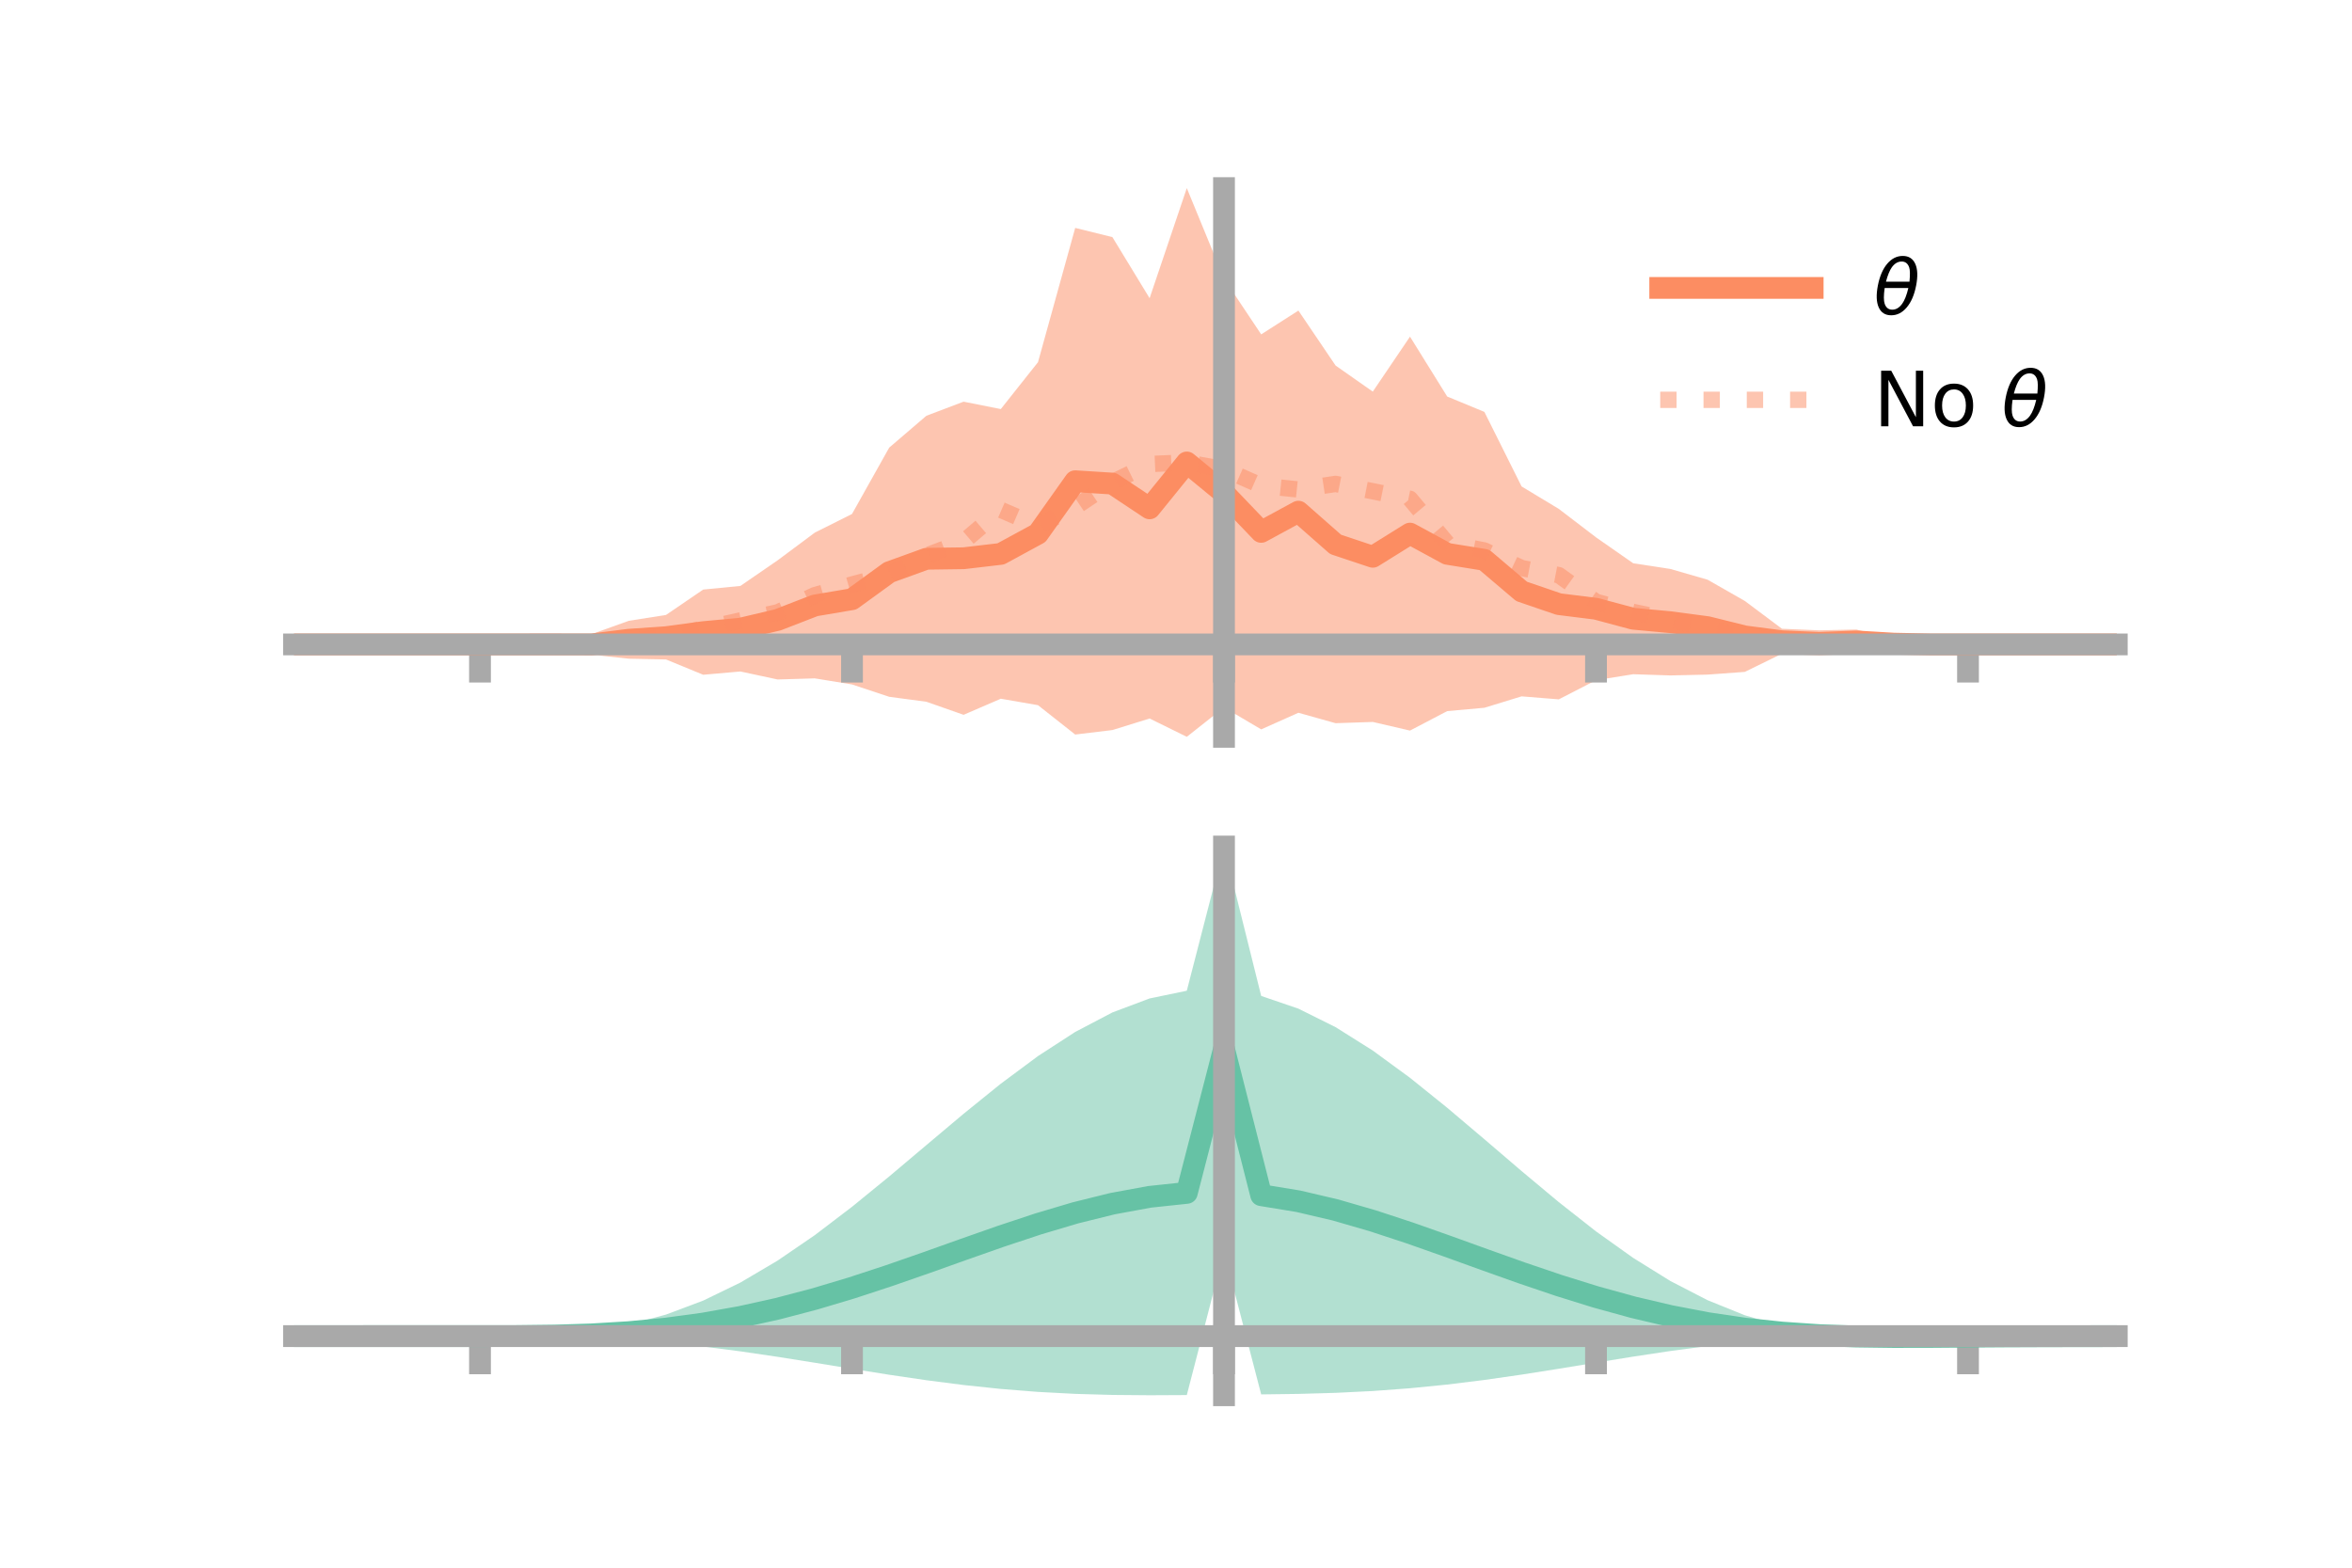<?xml version="1.0" encoding="utf-8" standalone="no"?>
<!DOCTYPE svg PUBLIC "-//W3C//DTD SVG 1.1//EN"
  "http://www.w3.org/Graphics/SVG/1.1/DTD/svg11.dtd">
<!-- Created with matplotlib (https://matplotlib.org/) -->
<svg height="144pt" version="1.1" viewBox="0 0 216 144" width="216pt" xmlns="http://www.w3.org/2000/svg" xmlns:xlink="http://www.w3.org/1999/xlink">
 <defs>
  <style type="text/css">*{stroke-linecap:butt;stroke-linejoin:round;}</style>
 </defs>
 <g id="figure_1">
  <g id="patch_1">
   <path d="M 0 144 
L 216 144 
L 216 0 
L 0 0 
z
" style="fill:none;"/>
  </g>
  <g id="axes_1">
   <g id="patch_2">
    <path d="M 27 67.68 
L 194.4 67.68 
L 194.4 17.28 
L 27 17.28 
z
" style="fill:none;"/>
   </g>
   <g id="PolyCollection_1">
    <path clip-path="url(#pb1b4680288)" d="M 27 59.192 
L 27 59.192 
L 30.416 59.192 
L 33.833 59.192 
L 37.249 59.192 
L 40.665 59.192 
L 44.082 59.192 
L 47.498 59.186 
L 50.914 58.838 
L 54.331 58.251 
L 57.747 57.024 
L 61.163 56.486 
L 64.58 54.155 
L 67.996 53.82 
L 71.412 51.471 
L 74.829 48.924 
L 78.245 47.213 
L 81.661 41.117 
L 85.078 38.189 
L 88.494 36.896 
L 91.91 37.575 
L 95.327 33.267 
L 98.743 20.935 
L 102.159 21.78 
L 105.576 27.391 
L 108.992 17.28 
L 112.408 25.596 
L 115.824 30.714 
L 119.241 28.529 
L 122.657 33.578 
L 126.073 35.972 
L 129.49 30.923 
L 132.906 36.423 
L 136.322 37.835 
L 139.739 44.683 
L 143.155 46.744 
L 146.571 49.356 
L 149.988 51.739 
L 153.404 52.263 
L 156.82 53.249 
L 160.237 55.2 
L 163.653 57.757 
L 167.069 57.899 
L 170.486 57.827 
L 173.902 58.709 
L 177.318 59.189 
L 180.735 59.192 
L 184.151 59.192 
L 187.567 59.192 
L 190.984 59.192 
L 194.4 59.192 
L 194.4 59.192 
L 194.4 59.192 
L 190.984 59.192 
L 187.567 59.192 
L 184.151 59.192 
L 180.735 59.192 
L 177.318 59.196 
L 173.902 59.535 
L 170.486 60.011 
L 167.069 60.21 
L 163.653 60.046 
L 160.237 61.716 
L 156.82 61.966 
L 153.404 62.042 
L 149.988 61.931 
L 146.571 62.479 
L 143.155 64.24 
L 139.739 63.964 
L 136.322 65.012 
L 132.906 65.319 
L 129.49 67.107 
L 126.073 66.315 
L 122.657 66.429 
L 119.241 65.471 
L 115.824 66.997 
L 112.408 64.979 
L 108.992 67.68 
L 105.576 65.998 
L 102.159 67.059 
L 98.743 67.471 
L 95.327 64.775 
L 91.91 64.181 
L 88.494 65.659 
L 85.078 64.46 
L 81.661 64.004 
L 78.245 62.868 
L 74.829 62.312 
L 71.412 62.413 
L 67.996 61.679 
L 64.58 61.98 
L 61.163 60.575 
L 57.747 60.504 
L 54.331 60.141 
L 50.914 59.54 
L 47.498 59.197 
L 44.082 59.192 
L 40.665 59.192 
L 37.249 59.192 
L 33.833 59.192 
L 30.416 59.192 
L 27 59.192 
z
" style="fill:#fc8d62;fill-opacity:0.5;"/>
   </g>
   <g id="matplotlib.axis_1">
    <g id="xtick_1">
     <g id="line2d_1">
      <defs>
       <path d="M 0 0 
L 0 3.5 
" id="me7be70ef42" style="stroke:#a9a9a9;stroke-width:2;"/>
      </defs>
      <g>
       <use style="fill:#a9a9a9;stroke:#a9a9a9;stroke-width:2;" x="44.082" xlink:href="#me7be70ef42" y="59.192"/>
      </g>
     </g>
    </g>
    <g id="xtick_2">
     <g id="line2d_2">
      <g>
       <use style="fill:#a9a9a9;stroke:#a9a9a9;stroke-width:2;" x="78.245" xlink:href="#me7be70ef42" y="59.192"/>
      </g>
     </g>
    </g>
    <g id="xtick_3">
     <g id="line2d_3">
      <g>
       <use style="fill:#a9a9a9;stroke:#a9a9a9;stroke-width:2;" x="112.408" xlink:href="#me7be70ef42" y="59.192"/>
      </g>
     </g>
    </g>
    <g id="xtick_4">
     <g id="line2d_4">
      <g>
       <use style="fill:#a9a9a9;stroke:#a9a9a9;stroke-width:2;" x="146.571" xlink:href="#me7be70ef42" y="59.192"/>
      </g>
     </g>
    </g>
    <g id="xtick_5">
     <g id="line2d_5">
      <g>
       <use style="fill:#a9a9a9;stroke:#a9a9a9;stroke-width:2;" x="180.735" xlink:href="#me7be70ef42" y="59.192"/>
      </g>
     </g>
    </g>
   </g>
   <g id="matplotlib.axis_2"/>
   <g id="line2d_6">
    <path clip-path="url(#pb1b4680288)" d="M 27 59.192 
L 30.416 59.192 
L 33.833 59.192 
L 37.249 59.192 
L 40.665 59.192 
L 44.082 59.192 
L 47.498 59.191 
L 50.914 59.189 
L 54.331 59.196 
L 57.747 58.764 
L 61.163 58.53 
L 64.58 58.067 
L 67.996 57.749 
L 71.412 56.942 
L 74.829 55.618 
L 78.245 55.04 
L 81.661 52.561 
L 85.078 51.325 
L 88.494 51.278 
L 91.91 50.878 
L 95.327 49.021 
L 98.743 44.203 
L 102.159 44.42 
L 105.576 46.694 
L 108.992 42.48 
L 112.408 45.287 
L 115.824 48.856 
L 119.241 47 
L 122.657 50.004 
L 126.073 51.143 
L 129.49 49.015 
L 132.906 50.871 
L 136.322 51.424 
L 139.739 54.324 
L 143.155 55.492 
L 146.571 55.918 
L 149.988 56.835 
L 153.404 57.152 
L 156.82 57.608 
L 160.237 58.458 
L 163.653 58.902 
L 167.069 59.054 
L 170.486 58.919 
L 173.902 59.122 
L 177.318 59.193 
L 180.735 59.192 
L 184.151 59.192 
L 187.567 59.192 
L 190.984 59.192 
L 194.4 59.192 
" style="fill:none;stroke:#fc8d62;stroke-linecap:square;stroke-width:2;"/>
   </g>
   <g id="line2d_7">
    <path clip-path="url(#pb1b4680288)" d="M 27 59.192 
L 30.416 59.192 
L 33.833 59.192 
L 37.249 59.192 
L 40.665 59.192 
L 44.082 59.192 
L 47.498 59.192 
L 50.914 59.134 
L 54.331 59.028 
L 57.747 58.932 
L 61.163 58.495 
L 64.58 57.759 
L 67.996 56.992 
L 71.412 56.248 
L 74.829 54.666 
L 78.245 53.688 
L 81.661 52.775 
L 85.078 51.031 
L 88.494 49.745 
L 91.91 46.834 
L 95.327 48.312 
L 98.743 46.575 
L 102.159 44.294 
L 105.576 42.625 
L 108.992 42.48 
L 112.408 43.103 
L 115.824 44.609 
L 119.241 44.962 
L 122.657 44.45 
L 126.073 45.124 
L 129.49 45.818 
L 132.906 49.9 
L 136.322 50.563 
L 139.739 52.179 
L 143.155 52.829 
L 146.571 55.278 
L 149.988 56.21 
L 153.404 56.925 
L 156.82 57.71 
L 160.237 58.518 
L 163.653 58.8 
L 167.069 58.973 
L 170.486 59.116 
L 173.902 59.221 
L 177.318 59.192 
L 180.735 59.192 
L 184.151 59.192 
L 187.567 59.192 
L 190.984 59.192 
L 194.4 59.192 
" style="fill:none;stroke:#fc8d62;stroke-dasharray:1.5,2.475;stroke-dashoffset:0;stroke-opacity:0.5;stroke-width:1.5;"/>
   </g>
   <g id="patch_3">
    <path d="M 112.408 67.68 
L 112.408 17.28 
" style="fill:none;stroke:#a9a9a9;stroke-linecap:square;stroke-linejoin:miter;stroke-width:2;"/>
   </g>
   <g id="patch_4">
    <path d="M 194.4 67.68 
L 194.4 17.28 
" style="fill:none;"/>
   </g>
   <g id="patch_5">
    <path d="M 27 59.192 
L 194.4 59.192 
" style="fill:none;stroke:#a9a9a9;stroke-linecap:square;stroke-linejoin:miter;stroke-width:2;"/>
   </g>
   <g id="patch_6">
    <path d="M 27 17.28 
L 194.4 17.28 
" style="fill:none;"/>
   </g>
   <g id="legend_1">
    <g id="line2d_8">
     <path d="M 152.47 26.449 
L 166.47 26.449 
" style="fill:none;stroke:#fc8d62;stroke-linecap:square;stroke-width:2;"/>
    </g>
    <g id="line2d_9"/>
    <g id="text_1">
     <!-- $\theta$ -->
     <g transform="translate(172.07 28.899)scale(0.07 -0.07)">
      <defs>
       <path d="M 45.516 34.672 
L 14.453 34.672 
Q 12.359 20.062 14.5 13.875 
Q 17.188 6.25 24.469 6.25 
Q 31.781 6.25 37.359 13.922 
Q 42.234 20.656 45.516 34.672 
z
M 47.016 42.969 
Q 48.344 56.844 46.625 61.719 
Q 43.953 69.438 36.766 69.438 
Q 29.297 69.438 23.828 61.812 
Q 19.531 55.672 16.156 42.969 
z
M 38.188 76.766 
Q 49.906 76.766 54.594 66.406 
Q 59.281 56.109 55.719 37.844 
Q 52.203 19.625 43.453 9.281 
Q 34.766 -1.125 23.047 -1.125 
Q 11.281 -1.125 6.641 9.281 
Q 2 19.625 5.516 37.844 
Q 9.078 56.109 17.719 66.406 
Q 26.422 76.766 38.188 76.766 
z
" id="DejaVuSans-Oblique-952"/>
      </defs>
      <use transform="translate(0 0.234)" xlink:href="#DejaVuSans-Oblique-952"/>
     </g>
    </g>
    <g id="line2d_10">
     <path d="M 152.47 36.724 
L 166.47 36.724 
" style="fill:none;stroke:#fc8d62;stroke-dasharray:1.5,2.475;stroke-dashoffset:0;stroke-opacity:0.5;stroke-width:1.5;"/>
    </g>
    <g id="line2d_11"/>
    <g id="text_2">
     <!-- No $\theta$ -->
     <g transform="translate(172.07 39.174)scale(0.07 -0.07)">
      <defs>
       <path d="M 9.812 72.906 
L 23.094 72.906 
L 55.422 11.922 
L 55.422 72.906 
L 64.984 72.906 
L 64.984 0 
L 51.703 0 
L 19.391 60.984 
L 19.391 0 
L 9.812 0 
z
" id="DejaVuSans-78"/>
       <path d="M 30.609 48.391 
Q 23.391 48.391 19.188 42.75 
Q 14.984 37.109 14.984 27.297 
Q 14.984 17.484 19.156 11.844 
Q 23.344 6.203 30.609 6.203 
Q 37.797 6.203 41.984 11.859 
Q 46.188 17.531 46.188 27.297 
Q 46.188 37.016 41.984 42.703 
Q 37.797 48.391 30.609 48.391 
z
M 30.609 56 
Q 42.328 56 49.016 48.375 
Q 55.719 40.766 55.719 27.297 
Q 55.719 13.875 49.016 6.219 
Q 42.328 -1.422 30.609 -1.422 
Q 18.844 -1.422 12.172 6.219 
Q 5.516 13.875 5.516 27.297 
Q 5.516 40.766 12.172 48.375 
Q 18.844 56 30.609 56 
z
" id="DejaVuSans-111"/>
       <path id="DejaVuSans-32"/>
      </defs>
      <use transform="translate(0 0.234)" xlink:href="#DejaVuSans-78"/>
      <use transform="translate(74.805 0.234)" xlink:href="#DejaVuSans-111"/>
      <use transform="translate(135.986 0.234)" xlink:href="#DejaVuSans-32"/>
      <use transform="translate(167.773 0.234)" xlink:href="#DejaVuSans-Oblique-952"/>
     </g>
    </g>
   </g>
  </g>
  <g id="axes_2">
   <g id="patch_7">
    <path d="M 27 128.16 
L 194.4 128.16 
L 194.4 77.76 
L 27 77.76 
z
" style="fill:none;"/>
   </g>
   <g id="PolyCollection_2">
    <path clip-path="url(#pc12601188d)" d="M 27 122.734 
L 27 122.726 
L 30.416 122.728 
L 33.833 122.729 
L 37.249 122.729 
L 40.665 122.729 
L 44.082 122.729 
L 47.498 122.71 
L 50.914 122.586 
L 54.331 122.265 
L 57.747 121.671 
L 61.163 120.75 
L 64.58 119.466 
L 67.996 117.809 
L 71.412 115.792 
L 74.829 113.454 
L 78.245 110.851 
L 81.661 108.063 
L 85.078 105.181 
L 88.494 102.306 
L 91.91 99.544 
L 95.327 97.005 
L 98.743 94.79 
L 102.159 92.998 
L 105.576 91.713 
L 108.992 91.004 
L 112.408 77.76 
L 115.824 91.483 
L 119.241 92.65 
L 122.657 94.35 
L 126.073 96.5 
L 129.49 99.002 
L 132.906 101.753 
L 136.322 104.645 
L 139.739 107.569 
L 143.155 110.422 
L 146.571 113.109 
L 149.988 115.546 
L 153.404 117.668 
L 156.82 119.431 
L 160.237 120.812 
L 163.653 121.811 
L 167.069 122.427 
L 170.486 122.596 
L 173.902 122.597 
L 177.318 122.619 
L 180.735 122.654 
L 184.151 122.683 
L 187.567 122.702 
L 190.984 122.715 
L 194.4 122.722 
L 194.4 122.742 
L 194.4 122.742 
L 190.984 122.757 
L 187.567 122.785 
L 184.151 122.83 
L 180.735 122.901 
L 177.318 122.99 
L 173.902 123.024 
L 170.486 122.934 
L 167.069 122.848 
L 163.653 122.996 
L 160.237 123.27 
L 156.82 123.642 
L 153.404 124.096 
L 149.988 124.612 
L 146.571 125.165 
L 143.155 125.726 
L 139.739 126.265 
L 136.322 126.756 
L 132.906 127.178 
L 129.49 127.518 
L 126.073 127.771 
L 122.657 127.94 
L 119.241 128.037 
L 115.824 128.083 
L 112.408 114.949 
L 108.992 128.143 
L 105.576 128.16 
L 102.159 128.131 
L 98.743 128.034 
L 95.327 127.853 
L 91.91 127.581 
L 88.494 127.221 
L 85.078 126.781 
L 81.661 126.278 
L 78.245 125.733 
L 74.829 125.175 
L 71.412 124.631 
L 67.996 124.128 
L 64.58 123.689 
L 61.163 123.33 
L 57.747 123.06 
L 54.331 122.878 
L 50.914 122.776 
L 47.498 122.736 
L 44.082 122.729 
L 40.665 122.729 
L 37.249 122.729 
L 33.833 122.73 
L 30.416 122.731 
L 27 122.734 
z
" style="fill:#66c2a5;fill-opacity:0.5;"/>
   </g>
   <g id="matplotlib.axis_3">
    <g id="xtick_6">
     <g id="line2d_12">
      <g>
       <use style="fill:#a9a9a9;stroke:#a9a9a9;stroke-width:2;" x="44.082" xlink:href="#me7be70ef42" y="122.729"/>
      </g>
     </g>
    </g>
    <g id="xtick_7">
     <g id="line2d_13">
      <g>
       <use style="fill:#a9a9a9;stroke:#a9a9a9;stroke-width:2;" x="78.245" xlink:href="#me7be70ef42" y="122.729"/>
      </g>
     </g>
    </g>
    <g id="xtick_8">
     <g id="line2d_14">
      <g>
       <use style="fill:#a9a9a9;stroke:#a9a9a9;stroke-width:2;" x="112.408" xlink:href="#me7be70ef42" y="122.729"/>
      </g>
     </g>
    </g>
    <g id="xtick_9">
     <g id="line2d_15">
      <g>
       <use style="fill:#a9a9a9;stroke:#a9a9a9;stroke-width:2;" x="146.571" xlink:href="#me7be70ef42" y="122.729"/>
      </g>
     </g>
    </g>
    <g id="xtick_10">
     <g id="line2d_16">
      <g>
       <use style="fill:#a9a9a9;stroke:#a9a9a9;stroke-width:2;" x="180.735" xlink:href="#me7be70ef42" y="122.729"/>
      </g>
     </g>
    </g>
   </g>
   <g id="matplotlib.axis_4"/>
   <g id="line2d_17">
    <path clip-path="url(#pc12601188d)" d="M 27 122.73 
L 30.416 122.73 
L 33.833 122.729 
L 37.249 122.729 
L 40.665 122.729 
L 44.082 122.729 
L 47.498 122.723 
L 50.914 122.681 
L 54.331 122.571 
L 57.747 122.365 
L 61.163 122.04 
L 64.58 121.577 
L 67.996 120.968 
L 71.412 120.212 
L 74.829 119.314 
L 78.245 118.292 
L 81.661 117.17 
L 85.078 115.981 
L 88.494 114.763 
L 91.91 113.563 
L 95.327 112.429 
L 98.743 111.412 
L 102.159 110.565 
L 105.576 109.936 
L 108.992 109.573 
L 112.408 96.354 
L 115.824 109.783 
L 119.241 110.343 
L 122.657 111.145 
L 126.073 112.136 
L 129.49 113.26 
L 132.906 114.466 
L 136.322 115.7 
L 139.739 116.917 
L 143.155 118.074 
L 146.571 119.137 
L 149.988 120.079 
L 153.404 120.882 
L 156.82 121.536 
L 160.237 122.041 
L 163.653 122.403 
L 167.069 122.638 
L 170.486 122.765 
L 173.902 122.81 
L 177.318 122.804 
L 180.735 122.778 
L 184.151 122.756 
L 187.567 122.743 
L 190.984 122.736 
L 194.4 122.732 
" style="fill:none;stroke:#66c2a5;stroke-linecap:square;stroke-width:2;"/>
   </g>
   <g id="patch_8">
    <path d="M 112.408 128.16 
L 112.408 77.76 
" style="fill:none;stroke:#a9a9a9;stroke-linecap:square;stroke-linejoin:miter;stroke-width:2;"/>
   </g>
   <g id="patch_9">
    <path d="M 194.4 128.16 
L 194.4 77.76 
" style="fill:none;"/>
   </g>
   <g id="patch_10">
    <path d="M 27 122.729 
L 194.4 122.729 
" style="fill:none;stroke:#a9a9a9;stroke-linecap:square;stroke-linejoin:miter;stroke-width:2;"/>
   </g>
   <g id="patch_11">
    <path d="M 27 77.76 
L 194.4 77.76 
" style="fill:none;"/>
   </g>
  </g>
 </g>
 <defs>
  <clipPath id="pb1b4680288">
   <rect height="50.4" width="167.4" x="27" y="17.28"/>
  </clipPath>
  <clipPath id="pc12601188d">
   <rect height="50.4" width="167.4" x="27" y="77.76"/>
  </clipPath>
 </defs>
</svg>
